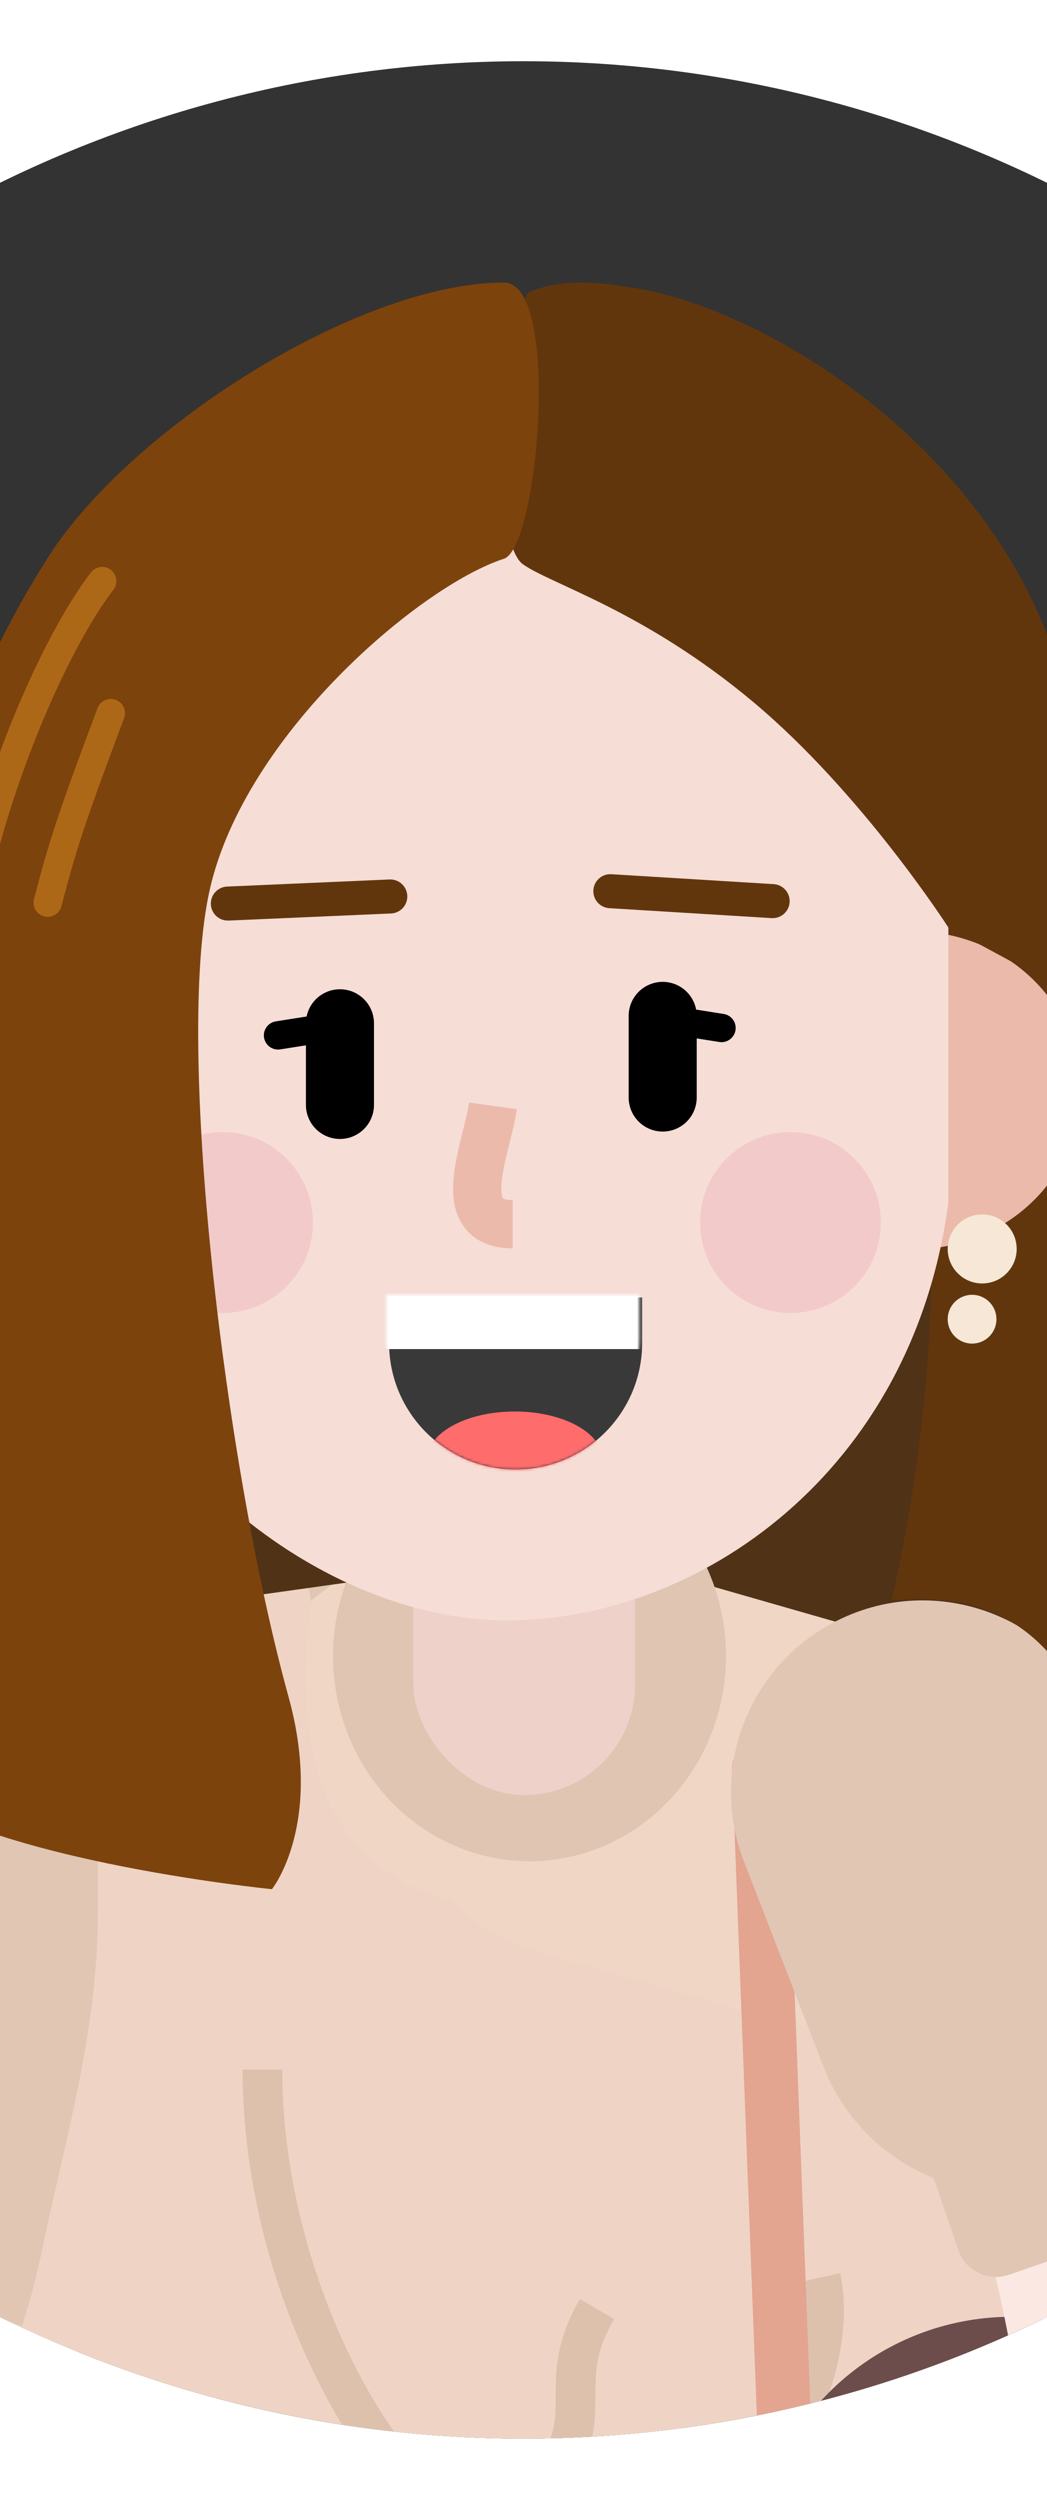 <?xml version="1.0" encoding="UTF-8"?>
<svg viewBox="0 0 556 1327" version="1.1" xmlns="http://www.w3.org/2000/svg" xmlns:xlink="http://www.w3.org/1999/xlink" clip-path="url(#womanPurseClipCircle)">
    <rect x="0" y="0" width="556" height="1327" fill="#333333" stroke="none"/>
    <!-- Generator: Sketch 55.2 (78181) - https://sketchapp.com -->
    <title>woman purse</title>
    <desc>Created with Sketch.</desc>
    <defs>
        
        <clipPath id="womanPurseClipCircle">
            <circle r="631" cx="278" cy="663.5"/>
        </clipPath>
    </defs>
    <g id="GEE!-ME" stroke="none" stroke-width="1" fill="none" fill-rule="evenodd" transform="translate(-130,150) scale(1.5,1.5)">
        <g id="gee_me_002" transform="translate(-308, -136)">
            <g transform="translate(335, 136)">
                <g id="body" transform="translate(0.45, 336.333)">
                    <rect id="Rectangle" fill="#503216" fill-rule="nonzero" x="207.586" y="0.34" width="224.406" height="208.786"></rect>
                    <path d="M321.312,539.32 C333.497,598.246 331.467,816.678 321.312,887.796" id="Path" stroke="#F6DDD6" stroke-width="60.227" stroke-linecap="round" stroke-linejoin="bevel"></path>
                    <path d="M195.673,533.224 C183.488,592.15 185.519,810.585 195.673,881.703" id="Path" stroke="#F6DDD6" stroke-width="60.227" stroke-linecap="round" stroke-linejoin="bevel"></path>
                    <path d="M61.368,320.883 C61.368,388.954 26.844,437.721 10.597,482.424" id="Path" stroke="#FBE8E3" stroke-width="74.28" stroke-linecap="round" stroke-linejoin="bevel"></path>
                    <polygon id="Path" fill="#CEAF9A" fill-rule="nonzero" points="39.584 532.888 75.123 423.162 299.529 423.162 471.134 475.993 471.134 547.112 308.668 569.463 131.986 569.463"></polygon>
                    <polygon id="Path" fill="#6A8AB9" fill-rule="nonzero" points="345.682 594.182 166.971 573.863 128.385 476.328 370.052 486.489"></polygon>
                    <polygon id="Path" fill="#6A8AB9" fill-rule="nonzero" points="247.188 499.696 412.699 499.696 364.908 833.953 277.633 833.953 277.633 674.211"></polygon>
                    <polygon id="Path" fill="#6A8AB9" fill-rule="nonzero" points="99.953 502.744 248.204 502.744 231.957 696.214 231.957 828.874 152.755 815.975"></polygon>
                    <path d="M21.14,325.795 L85.443,325.795 C93.204,325.795 99.495,332.087 99.495,339.848 L99.495,365.585 C99.495,373.346 93.204,379.638 85.443,379.638 L21.14,379.638 C13.378,379.638 7.087,373.346 7.087,365.585 L7.087,339.848 C7.087,332.087 13.378,325.795 21.14,325.795 Z" id="Rectangle" fill="#E1C6B3" fill-rule="nonzero" transform="translate(53.291, 352.716) rotate(21.492) translate(-53.291, -352.716) "></path>
                    <polygon id="Path" fill="#5C7CAC" fill-rule="nonzero" points="95.892 412.321 418.792 412.321 413.715 504.827 97.923 504.827"></polygon>
                    <path d="M153.884,429.248 L160.991,503.414 C161.362,507.277 164.793,510.108 168.656,509.738 C172.519,509.368 175.351,505.936 174.98,502.074 L167.873,427.907 C167.502,424.044 164.071,421.213 160.208,421.583 C156.345,421.953 153.513,425.385 153.884,429.248 Z" id="Path" fill="#51709D" fill-rule="nonzero"></path>
                    <path d="M344.667,428.578 L337.559,502.744" id="Path" stroke="#51709D" stroke-width="14.053" stroke-linecap="round"></path>
                    <path d="M67.301,154.642 C81.629,108.202 134.859,86.509 177.56,109.707 C216.503,130.863 229.6,180.456 206.181,218.08 L138.08,327.487 C122.373,352.72 92.461,365.293 63.446,358.857 C11.751,347.391 -9.057,284.917 25.438,244.741 L36.515,231.841 C43.688,223.485 49.066,213.743 52.313,203.217 L67.301,154.642 Z" id="Path" fill="#E1C6B3" fill-rule="nonzero"></path>
                    <rect id="Rectangle" fill="#EFD6C5" fill-rule="nonzero" x="128.385" y="104.48" width="234.56" height="330.193" rx="112.423"></rect>
                    <path d="M193.372,433.439 C148.693,433.439 99.493,517.648 39.584,533.904 C27.399,467.983 63.119,412.863 73.553,362.539 C82.253,320.572 93.861,282.905 93.861,240.403 L93.861,153.029 C119.584,140.16 172.251,102.041 169.002,132.927 C164.939,171.535 162.909,240.403 252.265,240.403 C341.621,240.403 290.816,153.029 351.775,153.029 C437.069,153.029 482.303,503.424 474.179,540 C467.681,569.26 443.162,511.089 428.947,494.616 L390.361,467.983 L332.483,433.439 C294.574,434.794 238.049,433.439 193.372,433.439 Z" id="Path" fill="#EFD4C5" fill-rule="nonzero"></path>
                    <path d="M206.062,433.565 L188.167,433.565 C182.188,425.333 176.294,415.446 170.898,404.45 C154.822,371.689 145.1,333.457 145.1,296.048 L159.153,296.048 C159.153,331.202 168.343,367.343 183.514,398.259 C190.689,412.879 198.83,425.242 206.062,433.565 Z M340.734,433.565 L321.857,433.565 C327.654,428.44 332.668,421.436 336.56,413.029 C343.093,398.918 345.472,382.668 342.929,371.141 L356.651,368.112 C359.902,382.84 357.07,402.177 349.313,418.932 C346.85,424.253 343.976,429.162 340.734,433.565 Z M266.417,433.565 L250.38,433.565 C254.375,427.663 255.69,422.916 255.901,416.128 C255.939,414.929 255.946,413.942 255.946,411.663 C255.946,404.782 256.125,401.396 257.022,396.681 C258.224,390.366 260.59,384.077 264.501,377.293 L276.675,384.312 C271.083,394.012 269.999,399.704 269.999,411.663 C269.999,414.088 269.991,415.172 269.948,416.565 C269.752,422.842 268.757,428.206 266.417,433.565 Z" id="Combined-Shape" fill="#DDC1AD" fill-rule="nonzero"></path>
                    <ellipse id="Oval" fill="#6C4D4B" fill-rule="nonzero" cx="417.317" cy="474.977" rx="91.387" ry="91.438"></ellipse>
                    <ellipse id="Oval" fill="#8F5B47" cx="437.202" cy="480.743" rx="83.314" ry="83.314"></ellipse>
                    <path d="M527.996,482.089 C527.996,532.589 487.081,573.527 436.61,573.527 C386.138,573.527 345.223,532.589 345.223,482.089 C345.223,431.589 386.138,390.651 436.61,390.651 C487.081,390.651 527.996,431.589 527.996,482.089 Z M517.959,482.089 C517.959,437.131 481.536,400.689 436.61,400.689 C391.683,400.689 355.261,437.131 355.261,482.089 C355.261,527.047 391.683,563.49 436.61,563.49 C481.536,563.49 517.959,527.047 517.959,482.089 Z" id="Path" fill="#E3A490" fill-rule="nonzero"></path>
                    <path d="M313.935,81.96 C352.93,81.96 384.542,113.572 384.542,152.568 L384.542,245.925 C384.542,284.92 352.93,316.532 313.935,316.532 C274.939,316.532 243.327,284.92 243.327,245.925 L243.327,152.568 C243.327,113.572 274.939,81.96 313.935,81.96 Z" id="Rectangle" fill="#EFD6C5" fill-rule="nonzero" transform="translate(313.935, 199.246) rotate(-74.007) translate(-313.935, -199.246) "></path>
                    <path d="M347.644,455.31 L337.49,189.124 C337.289,183.861 332.86,179.758 327.597,179.958 C322.334,180.159 318.231,184.588 318.432,189.851 L328.586,456.037 C328.787,461.3 333.216,465.403 338.478,465.203 C343.741,465.002 347.845,460.573 347.644,455.31 Z" id="Path" fill="#E3A490" fill-rule="nonzero"></path>
                    <polygon id="Path" fill="#E3A490" fill-rule="nonzero" points="325.863 465.659 346.17 469.723 348.337 458.896 328.029 454.832"></polygon>
                    <path d="M396.453,217.254 C441.132,296.5 473.624,450.929 457.378,495.632" id="Path" stroke="#FBE8E3" stroke-width="74.28" stroke-linecap="round" stroke-linejoin="bevel"></path>
                    <path d="M322.607,222.474 C310.258,190.637 323.484,154.573 353.489,138.273 C390.724,118.043 437.171,136.528 450.33,176.813 L477.295,259.361 C484.796,282.325 478.037,307.557 460.061,323.698 C449.685,333.013 436.433,338.49 422.511,339.217 L419.397,339.381 C389.31,340.952 361.617,323.029 350.717,294.934 L322.607,222.474 Z" id="Path" fill="#E1C6B3" fill-rule="nonzero"></path>
                    <polygon id="Path" fill="#5C7CAC" fill-rule="nonzero" points="143.616 802.454 237.033 802.454 233.987 846.149 151.232 846.149"></polygon>
                    <polygon id="Path" fill="#5C7CAC" fill-rule="nonzero" points="274.604 802.454 373.099 802.454 363.96 846.149 276.635 846.149"></polygon>
                    <g id="Group-7" transform="translate(224.848, 431.625)">
                        <mask id="mask-2" fill="white">
                            <rect x="0" y="1.13686838e-13" width="58.894" height="76.198" rx="6.023"></rect>
                        </mask>
                        <g id="Rectangle"></g>
                        <path d="M6.023,-14.053 L52.871,-14.053 C63.959,-14.053 72.947,-5.065 72.947,6.023 L72.947,70.176 C72.947,81.263 63.959,90.251 52.871,90.251 L6.023,90.251 C-5.065,90.251 -14.053,81.263 -14.053,70.176 L-14.053,6.023 C-14.053,-5.065 -5.065,-14.053 6.023,-14.053 Z M14.053,14.053 L14.053,62.145 L44.841,62.145 L44.841,14.053 L14.053,14.053 Z" id="Rectangle" fill="#51709D" fill-rule="nonzero" mask="url(#mask-2)"></path>
                    </g>
                    <path d="M405.86,305.843 L470.163,305.843 C477.924,305.843 484.216,312.135 484.216,319.896 L484.216,345.634 C484.216,353.395 477.924,359.687 470.163,359.687 L405.86,359.687 C398.099,359.687 391.808,353.395 391.808,345.634 L391.808,319.896 C391.808,312.135 398.099,305.843 405.86,305.843 Z" id="Rectangle" fill="#E1C6B3" fill-rule="nonzero" transform="translate(438.012, 332.765) rotate(-18.992) translate(-438.012, -332.765) "></path>
                    <polygon id="Path" fill="#FFFFFF" fill-rule="nonzero" points="291.897 870.44 353.828 871.514 346.255 927.274 283.816 926.18"></polygon>
                    <path d="M292.116,872.137 C292.28,871.153 293.137,870.44 294.131,870.46 L352.628,871.474 C353.814,871.504 354.725,872.538 354.587,873.723 L353.87,879.856 C353.751,880.88 352.874,881.642 351.842,881.622 L293.035,880.599 C291.808,880.578 290.888,879.474 291.09,878.26 L292.116,872.137 Z" id="Path" fill="#FFA970" fill-rule="nonzero"></path>
                    <path d="M290.798,889.361 C290.963,888.388 291.82,887.675 292.814,887.695 L351.311,888.709 C352.497,888.729 353.408,889.773 353.27,890.958 L352.553,897.091 C352.434,898.114 351.557,898.877 350.525,898.857 L291.718,897.833 C290.491,897.813 289.571,896.709 289.773,895.495 L290.798,889.361 Z" id="Path" fill="#FFA970" fill-rule="nonzero"></path>
                    <path d="M320.331,909.507 C340.859,909.869 351.305,899.65 351.518,887.444 C351.518,887.444 351.518,887.444 351.518,887.434 L362.114,887.896 L402.168,924.223 L431.903,936.78 C438.345,943.947 442.298,953.001 443.17,962.607 L443.544,966.713 L273.086,959.496 L275.826,918.893 L285.018,884.533 L293.268,882.757 C292.875,883.941 292.655,885.166 292.633,886.42 C292.42,898.626 305.712,909.256 320.331,909.507 Z" id="Path" fill="#4CB4D4"></path>
                    <path d="M323.072,917.176 C292.597,919.826 293.087,899.209 282.334,894.621 C277.117,902.662 273.673,925.457 273.504,935.114 C301.166,950.331 345.123,933.819 424.467,955.531 C429.245,953.242 428.492,946.226 423.339,945.001 L390.259,937.151 C382.183,934.301 353.546,914.526 323.072,917.176 Z" id="Path" fill="#FFC9C6" fill-rule="nonzero"></path>
                    <path d="M268.992,964.735 C271.501,956.805 278.924,951.465 287.241,951.606 L339.709,952.529 C350.087,952.71 358.354,961.272 358.174,971.651 C357.993,982.03 349.432,990.292 339.052,990.111 L286.585,989.197 C274.017,988.977 265.202,976.72 268.992,964.735 Z" id="Path" fill="#D7E3EE" fill-rule="nonzero"></path>
                    <path d="M342.955,960.249 L405.898,960.249 C412.07,960.249 417.074,965.252 417.074,971.424 L417.074,971.424 C417.074,977.597 412.07,982.6 405.898,982.6 L342.955,982.6 C336.783,982.6 331.779,977.597 331.779,971.424 L331.779,971.424 C331.779,965.252 336.783,960.249 342.955,960.249 Z" id="Rectangle" fill="#D7E3EE" fill-rule="nonzero" transform="translate(374.427, 971.424) rotate(0.999) translate(-374.427, -971.424) "></path>
                    <path d="M372.335,974.914 C372.477,966.793 379.172,960.329 387.29,960.469 L434.898,961.302 C443.109,961.443 449.138,969.062 447.392,977.082 C446.146,982.813 441.22,987.009 435.364,987.32 L387.815,989.85 C379.3,990.302 372.186,983.436 372.335,974.914 Z" id="Path" fill="#D7E3EE" fill-rule="nonzero"></path>
                    <path d="M299.299,963.321 L335.846,963.321 C339.774,963.321 342.958,966.505 342.958,970.432 L342.958,970.432 C342.958,974.36 339.774,977.544 335.846,977.544 L299.299,977.544 C295.371,977.544 292.187,974.36 292.187,970.432 L292.187,970.432 C292.187,966.505 295.371,963.321 299.299,963.321 Z" id="Rectangle" fill="#B6C2D3" fill-rule="nonzero" transform="translate(317.572, 970.432) rotate(0.999) translate(-317.572, -970.432) "></path>
                    <path d="M389.441,972.792 L401.62,972.792 C404.145,972.792 406.192,974.839 406.192,977.364 L406.192,977.364 C406.192,979.889 404.145,981.936 401.62,981.936 L389.441,981.936 C386.916,981.936 384.869,979.889 384.869,977.364 L384.869,977.364 C384.869,974.839 386.916,972.792 389.441,972.792 Z" id="Rectangle" fill="#B6C2D3" fill-rule="nonzero" transform="translate(395.531, 977.364) rotate(-1.999) translate(-395.531, -977.364) "></path>
                    <path d="M415.701,971.926 L420.013,971.926 C422.538,971.926 424.585,973.972 424.585,976.497 L424.585,976.497 C424.585,979.022 422.538,981.069 420.013,981.069 L415.701,981.069 C413.176,981.069 411.129,979.022 411.129,976.497 L411.129,976.497 C411.129,973.972 413.176,971.926 415.701,971.926 Z" id="Rectangle" fill="#B6C2D3" fill-rule="nonzero" transform="translate(417.857, 976.497) rotate(-1.999) translate(-417.857, -976.497) "></path>
                    <path d="M273.921,962.595 L277.974,962.595 C281.902,962.595 285.086,965.779 285.086,969.707 L285.086,969.707 C285.086,973.635 281.902,976.819 277.974,976.819 L273.921,976.819 C269.993,976.819 266.809,973.635 266.809,969.707 L266.809,969.707 C266.809,965.779 269.993,962.595 273.921,962.595 Z" id="Rectangle" fill="#B6C2D3" fill-rule="nonzero" transform="translate(275.948, 969.707) rotate(0.999) translate(-275.948, -969.707) "></path>
                    <polygon id="Path" fill="#FFFFFF" fill-rule="nonzero" points="224.768 869.346 162.866 871.504 171.411 927.124 233.82 924.945"></polygon>
                    <path d="M225.595,871.032 C225.414,870.049 224.544,869.356 223.552,869.386 L165.081,871.434 C163.894,871.474 163.003,872.528 163.162,873.703 L163.985,879.826 C164.122,880.849 165.013,881.602 166.045,881.562 L224.823,879.514 C226.05,879.464 226.951,878.34 226.728,877.135 L225.595,871.032 Z" id="Path" fill="#FFA970" fill-rule="nonzero"></path>
                    <path d="M226.196,888.217 C226.014,887.244 225.145,886.541 224.152,886.581 L165.681,888.619 C164.496,888.659 163.603,889.723 163.762,890.897 L164.585,897.01 C164.723,898.034 165.613,898.787 166.645,898.757 L225.424,896.699 C226.65,896.659 227.552,895.535 227.328,894.33 L226.196,888.217 Z" id="Path" fill="#FFA970" fill-rule="nonzero"></path>
                    <path d="M197.019,908.875 C176.5,909.588 165.878,899.56 165.452,887.364 C165.452,887.354 165.452,887.354 165.451,887.344 L154.864,887.996 L115.452,925.016 L85.94,938.095 C79.623,945.372 75.829,954.497 75.124,964.103 L74.823,968.218 L245.129,958.02 L241.682,917.477 L231.892,883.279 L223.612,881.652 C224.025,882.837 224.266,884.052 224.31,885.306 C224.736,897.502 211.633,908.363 197.019,908.875 Z" id="Path" fill="#4CB4D4"></path>
                    <path d="M194.413,916.594 C224.929,918.712 224.08,898.104 234.75,893.326 C240.107,901.266 243.95,924.012 244.286,933.658 C216.892,949.357 172.655,933.618 93.702,956.705 C88.885,954.507 89.515,947.47 94.647,946.155 L127.584,937.734 C135.609,934.742 163.896,914.476 194.413,916.594 Z" id="Path" fill="#FFC9C6" fill-rule="nonzero"></path>
                    <path d="M249.314,963.2 C246.668,955.31 239.152,950.1 230.838,950.391 L178.395,952.218 C168.02,952.59 159.904,961.292 160.266,971.661 C160.628,982.04 169.332,990.151 179.706,989.79 L232.15,987.963 C244.711,987.521 253.312,975.114 249.314,963.2 Z" id="Path" fill="#D7E3EE" fill-rule="nonzero"></path>
                    <path d="M112.54,960.546 L175.483,960.546 C181.655,960.546 186.659,965.55 186.659,971.722 L186.659,971.722 C186.659,977.894 181.655,982.898 175.483,982.898 L112.54,982.898 C106.368,982.898 101.364,977.894 101.364,971.722 L101.364,971.722 C101.364,965.55 106.368,960.546 112.54,960.546 Z" id="Rectangle" fill="#D7E3EE" fill-rule="nonzero" transform="translate(144.011, 971.722) scale(-1, 1) rotate(1.999) translate(-144.011, -971.722) "></path>
                    <path d="M146.165,975.175 C145.881,967.064 139.074,960.71 130.959,961.001 L83.373,962.657 C75.166,962.949 69.27,970.668 71.157,978.658 C72.503,984.369 77.5,988.475 83.362,988.675 L130.946,990.382 C139.468,990.683 146.462,983.697 146.165,975.175 Z" id="Path" fill="#D7E3EE" fill-rule="nonzero"></path>
                    <path d="M182.566,962.626 L219.113,962.626 C223.041,962.626 226.225,965.81 226.225,969.738 L226.225,969.738 C226.225,973.666 223.041,976.85 219.113,976.85 L182.566,976.85 C178.639,976.85 175.455,973.666 175.455,969.738 L175.455,969.738 C175.455,965.81 178.639,962.626 182.566,962.626 Z" id="Rectangle" fill="#B6C2D3" fill-rule="nonzero" transform="translate(200.84, 969.738) scale(-1, 1) rotate(1.999) translate(-200.84, -969.738) "></path>
                    <path d="M116.924,973.462 L129.104,973.462 C131.629,973.462 133.676,975.509 133.676,978.034 L133.676,978.034 C133.676,980.559 131.629,982.606 129.104,982.606 L116.924,982.606 C114.399,982.606 112.352,980.559 112.352,978.034 L112.352,978.034 C112.352,975.509 114.399,973.462 116.924,973.462 Z" id="Rectangle" fill="#B6C2D3" fill-rule="nonzero" transform="translate(123.014, 978.034) scale(-1, 1) rotate(-0.999) translate(-123.014, -978.034) "></path>
                    <path d="M98.52,972.979 L102.832,972.979 C105.357,972.979 107.404,975.026 107.404,977.551 L107.404,977.551 C107.404,980.076 105.357,982.122 102.832,982.122 L98.52,982.122 C95.995,982.122 93.949,980.076 93.949,977.551 L93.949,977.551 C93.949,975.026 95.995,972.979 98.52,972.979 Z" id="Rectangle" fill="#B6C2D3" fill-rule="nonzero" transform="translate(100.676, 977.551) scale(-1, 1) rotate(-0.999) translate(-100.676, -977.551) "></path>
                    <path d="M240.42,961.175 L244.473,961.175 C248.401,961.175 251.585,964.359 251.585,968.287 L251.585,968.287 C251.585,972.215 248.401,975.399 244.473,975.399 L240.42,975.399 C236.492,975.399 233.308,972.215 233.308,968.287 L233.308,968.287 C233.308,964.359 236.492,961.175 240.42,961.175 Z" id="Rectangle" fill="#B6C2D3" fill-rule="nonzero" transform="translate(242.446, 968.287) scale(-1, 1) rotate(1.999) translate(-242.446, -968.287) "></path>
                    <ellipse id="Oval" fill="#DFC5B2" fill-rule="nonzero" cx="246.68" cy="149.691" rx="69.556" ry="72.643"></ellipse>
                    <rect id="Rectangle" fill="#EED1C9" fill-rule="nonzero" x="205.557" y="81.112" width="78.498" height="117.813" rx="39.249"></rect>
                    <g id="Group" transform="translate(145.1, 296.048)"></g>
                </g>
                <g id="head" transform="translate(17.064, 0)">
                    <path d="M88.734,312.34 L247.394,312.34 C287.879,312.34 320.699,345.16 320.699,385.645 L320.699,385.645 C320.699,426.131 287.879,458.95 247.394,458.95 L88.734,458.95 C48.248,458.95 15.429,426.131 15.429,385.645 L15.429,385.645 C15.429,345.16 48.248,312.34 88.734,312.34 Z" id="Rectangle" fill="#503216" fill-rule="nonzero" transform="translate(168.064, 385.645) rotate(-7.996) translate(-168.064, -385.645) "></path>
                    <ellipse id="Oval" fill="#EBBAAA" fill-rule="nonzero" cx="69.517" cy="285.252" rx="59.31" ry="56.288"></ellipse>
                    <path d="M368.295,213.323 C349.79,136.118 269.99,96.449 239.056,86.967 C224.934,60.555 226.951,5.826 249.143,1.636 C281.422,-4.459 368.144,34.143 406.476,109.317 C454.667,203.826 448.045,439.609 436.412,522.917 C421.397,490.903 406.476,461.529 358.307,466.347 C382.64,358.668 368.295,280.369 368.295,280.369 C368.295,280.369 378.521,255.989 368.295,213.323 Z" id="Path" fill="#62360D" fill-rule="nonzero"></path>
                    <ellipse id="Oval" fill="#EBBAAA" fill-rule="nonzero" cx="365.778" cy="285.838" rx="59.31" ry="56.288"></ellipse>
                    <path d="M65.605,178.401 C65.605,96.706 135.616,30.479 221.979,30.479 C308.341,30.479 378.352,96.706 378.352,178.401 L378.352,325.526 C365.741,420.958 290.077,473.447 221.979,473.447 C153.881,473.447 74.852,409.825 65.605,325.526 L65.605,178.401 Z" id="Path" fill="#F6DDD6" fill-rule="nonzero"></path>
                    <g id="Group-3" transform="translate(179.678, 358.349)">
                        <mask id="mask-4" fill="white">
                            <path d="M0.669,0.792 L0.669,16.899 C0.669,41.639 20.724,61.695 45.466,61.695 C70.206,61.695 90.263,41.639 90.263,16.899 L90.263,0.792 L0.669,0.792 Z" id="path-725"></path>
                        </mask>
                        <path d="M0.669,0.792 L0.669,16.899 C0.669,41.639 20.724,61.695 45.466,61.695 C70.206,61.695 90.263,41.639 90.263,16.899 L90.263,0.792 L0.669,0.792 Z" fill="#393939"></path>
                        <ellipse id="Oval" fill="#FF6C6C" fill-rule="nonzero" mask="url(#mask-4)" cx="45.17" cy="58.219" rx="31.117" ry="17.064"></ellipse>
                        <rect id="Rectangle" fill="#FFFFFF" fill-rule="nonzero" mask="url(#mask-4)" x="-1.004" y="-1.004" width="97.367" height="20.076"></rect>
                    </g>
                    <path d="M229.437,3.633 C265.919,-13.153 360.232,29.07 402.91,112.828 C402.91,112.828 426.044,163.36 431.713,198.285 C437.306,232.741 418.968,250.169 418.968,250.169 L378.352,228.229 C378.352,228.229 347.889,180.766 309.303,148.45 C270.718,116.134 237.822,106.821 227.741,99.7 C217.661,92.578 216.475,31.101 229.437,3.633 Z" id="Path" fill="#62360D" fill-rule="nonzero"></path>
                    <path d="M123.531,225.776 L181.041,223.264 C184.364,223.119 186.94,220.307 186.795,216.984 C186.65,213.661 183.838,211.085 180.515,211.23 L123.005,213.742 C119.682,213.888 117.106,216.699 117.251,220.022 C117.396,223.345 120.208,225.922 123.531,225.776 Z" id="Path" fill="#62360D" fill-rule="nonzero"></path>
                    <ellipse id="Oval" fill="#F2CACA" fill-rule="nonzero" cx="121.405" cy="332.636" rx="31.985" ry="32.003"></ellipse>
                    <path d="M116.896,214.678 C129.378,159.767 191.561,107.228 221.005,97.737 C233.148,93.823 241.27,0 221.005,0 C169.703,0 88.328,51.606 59.289,97.737 C11.601,173.492 -5.263,258.423 20.121,449.578 C26.332,496.355 11.18,516.692 0.618,527.877 C29.741,557.776 138.876,568.553 138.876,568.553 C138.876,568.553 157.249,545.71 144.74,500.422 C122.148,418.63 104.415,269.59 116.896,214.678 Z" id="Path" fill="#7D430D" fill-rule="nonzero"></path>
                    <path d="M74.802,102.579 C63.511,117.266 50.228,143.918 40.024,173.332 C27.973,208.069 20.961,243.873 20.961,276.319 C20.961,279.091 23.208,281.338 25.98,281.338 C28.752,281.338 30.999,279.091 30.999,276.319 C30.999,245.095 37.799,210.37 49.507,176.622 C59.385,148.148 72.204,122.428 82.76,108.697 C84.45,106.499 84.038,103.348 81.84,101.659 C79.643,99.969 76.492,100.381 74.802,102.579 Z" id="Path" fill="#AD6817" fill-rule="nonzero"></path>
                    <path d="M77.128,150.611 C63.43,187.159 60.286,196.477 54.633,218.161 C53.934,220.843 55.541,223.584 58.223,224.284 C60.906,224.983 63.647,223.375 64.346,220.693 C69.892,199.421 72.942,190.382 86.527,154.134 C87.5,151.539 86.185,148.646 83.589,147.673 C80.994,146.7 78.101,148.016 77.128,150.611 Z" id="Path" fill="#AD6817" fill-rule="nonzero"></path>
                    <path d="M141.822,271.359 L168.86,267.084 C171.598,266.651 173.467,264.081 173.034,261.343 C172.601,258.605 170.03,256.737 167.292,257.17 L140.254,261.445 C137.517,261.878 135.648,264.448 136.081,267.186 C136.514,269.924 139.084,271.792 141.822,271.359 Z" id="Path" fill="#000000" fill-rule="nonzero"></path>
                    <path d="M270.212,264.465 L297.25,268.74 C299.988,269.173 302.558,267.305 302.991,264.567 C303.424,261.829 301.555,259.259 298.817,258.826 L271.779,254.551 C269.042,254.118 266.471,255.986 266.038,258.724 C265.605,261.462 267.474,264.032 270.212,264.465 Z" id="Path" fill="#000000" fill-rule="nonzero"></path>
                    <path d="M162.955,262.127 L162.955,291.014" id="Path" stroke="#000000" stroke-width="24.091" stroke-linecap="round"></path>
                    <path d="M277.213,259.508 L277.213,288.396" id="Path" stroke="#000000" stroke-width="24.091" stroke-linecap="round"></path>
                    <path d="M258.313,221.39 L315.771,224.907 C319.091,225.11 321.947,222.583 322.15,219.263 C322.354,215.943 319.827,213.087 316.507,212.884 L259.049,209.367 C255.729,209.164 252.873,211.691 252.67,215.011 C252.466,218.331 254.993,221.187 258.313,221.39 Z" id="Path" fill="#62360D" fill-rule="nonzero"></path>
                    <path d="M217.118,291.355 C215.084,306.191 202.29,333.245 224.096,333.245" id="Path" stroke="#EBBAAA" stroke-width="17.064"></path>
                    <ellipse id="Oval" fill="#F6E7D6" fill-rule="nonzero" cx="390.324" cy="341.976" rx="12.211" ry="12.218"></ellipse>
                    <ellipse id="Oval" fill="#F6E7D6" fill-rule="nonzero" cx="386.743" cy="366.841" rx="8.631" ry="8.636"></ellipse>
                    <ellipse id="Oval" fill="#F2CACA" fill-rule="nonzero" cx="322.456" cy="332.636" rx="31.985" ry="32.003"></ellipse>
                </g>
            </g>
        </g>
    </g>
</svg>